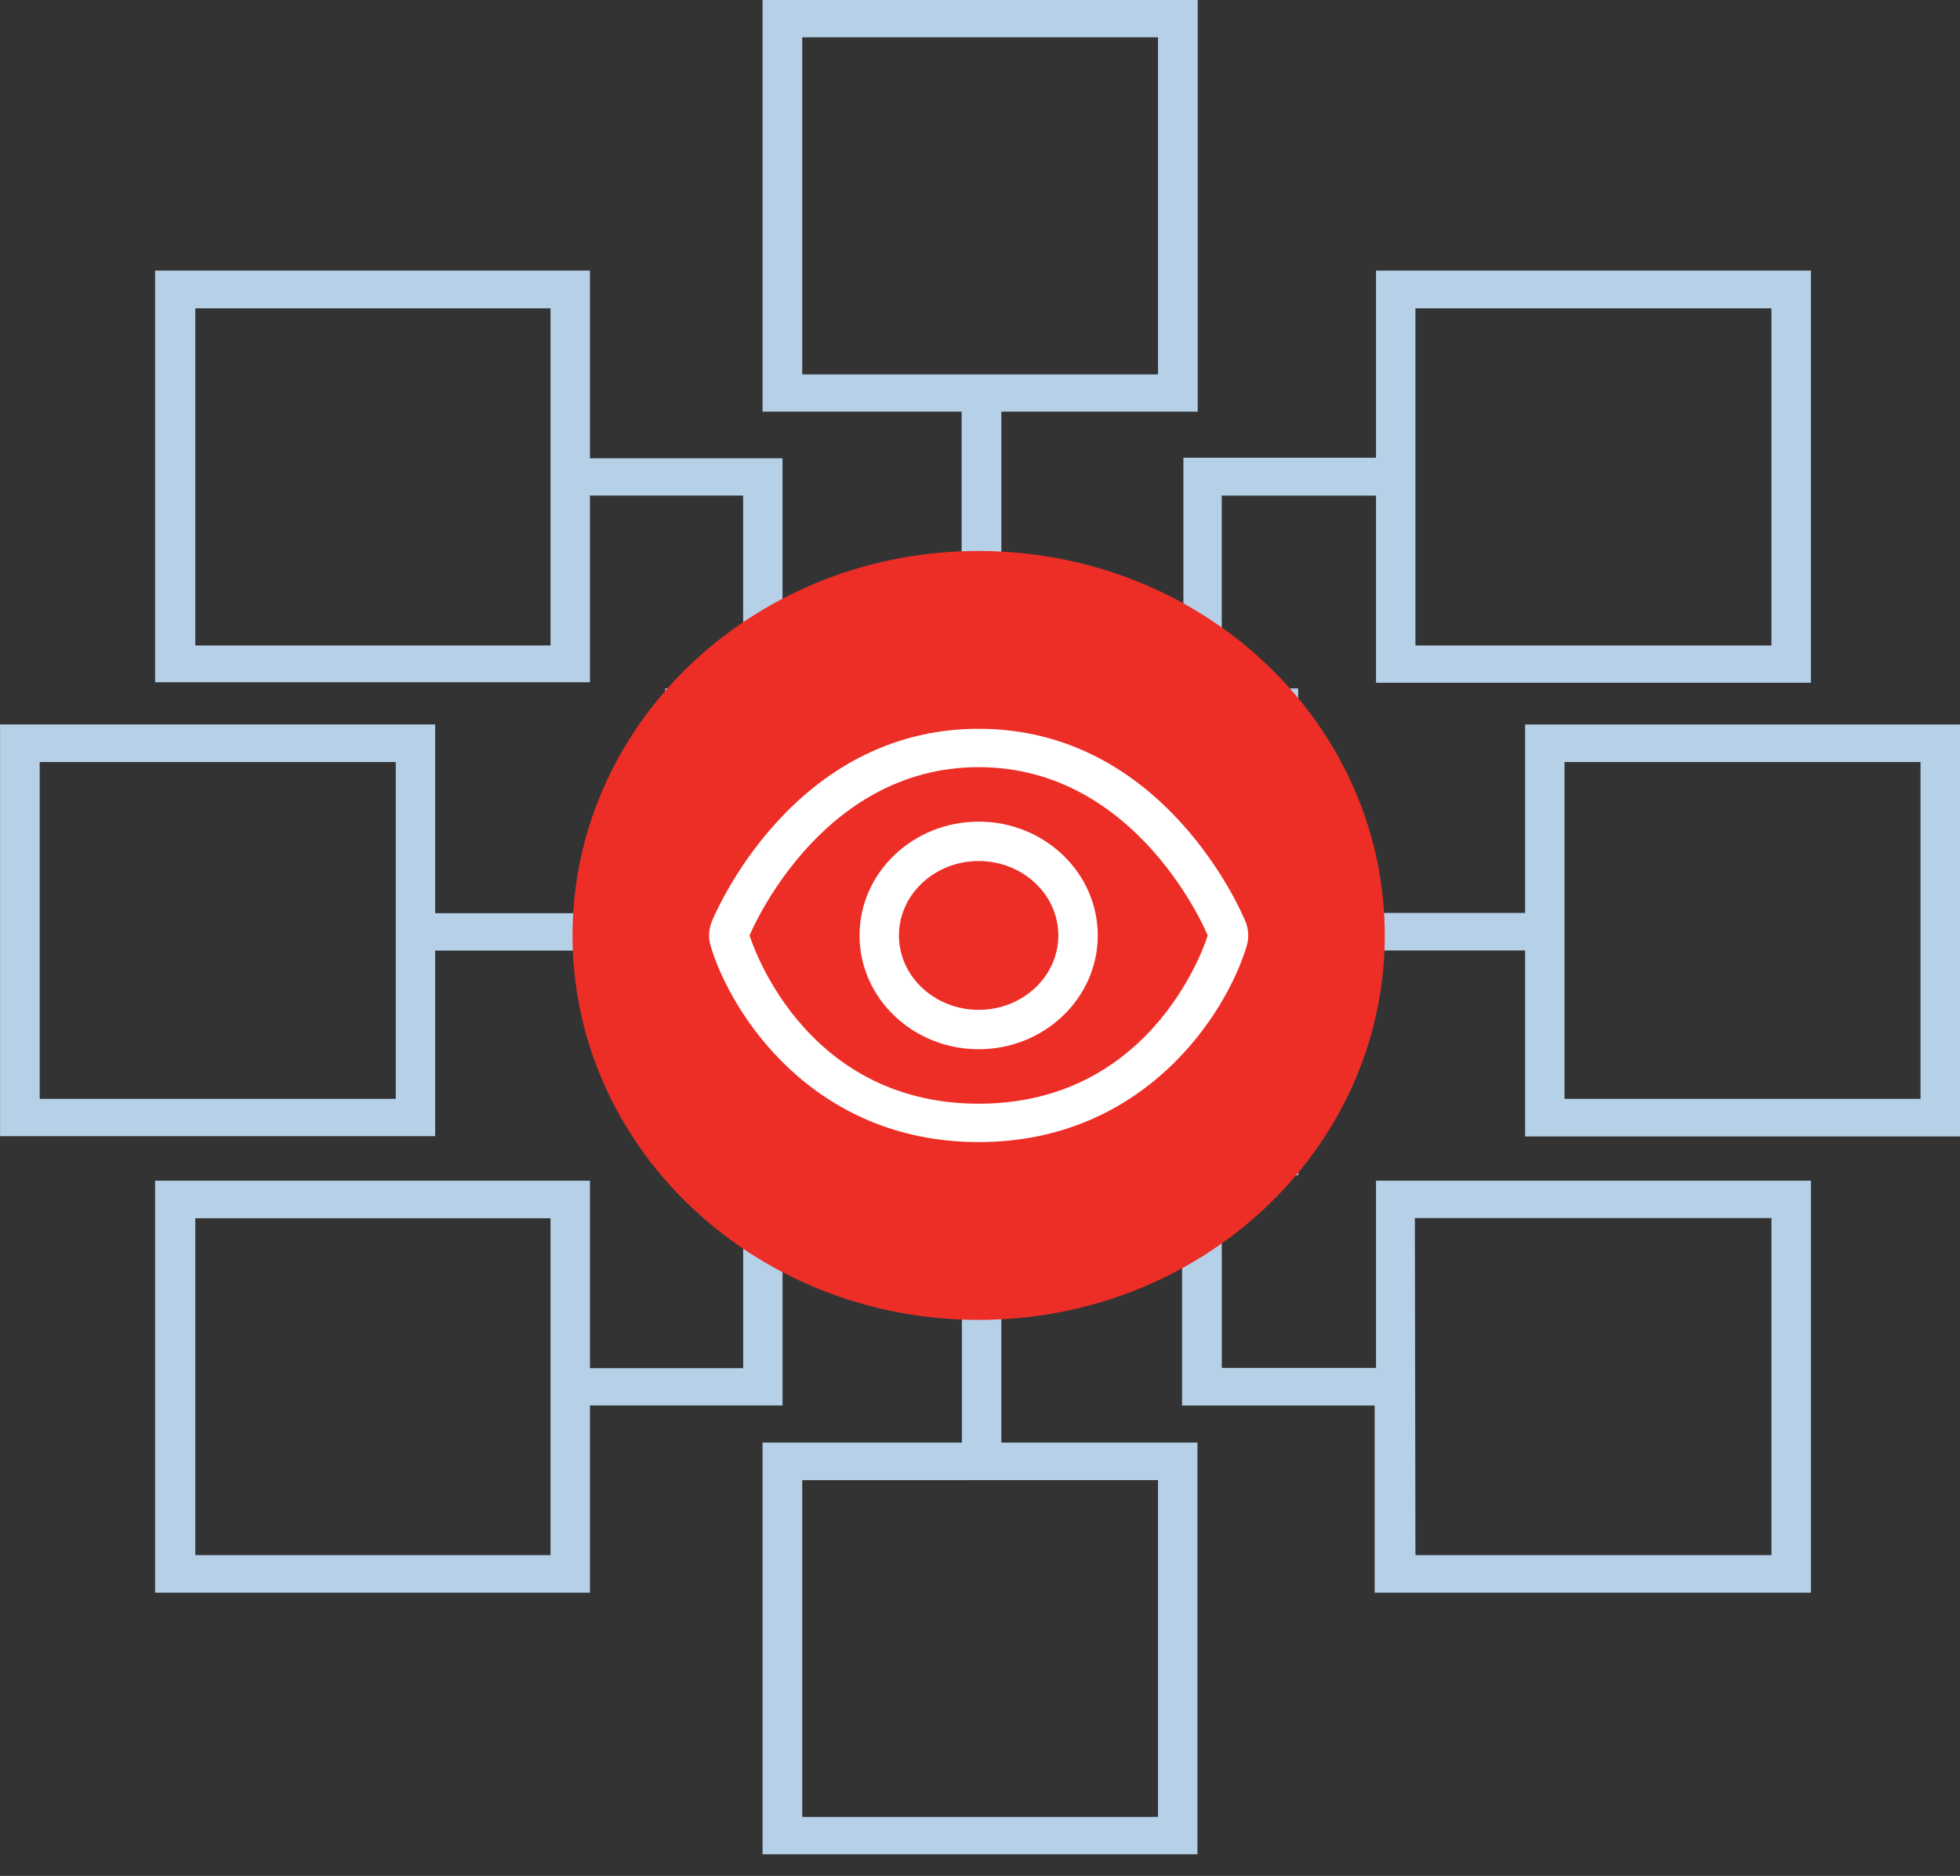 <svg xmlns="http://www.w3.org/2000/svg" width="70" height="67"><rect width="100%" height="100%" fill="#333333" stroke="none"/><g fill="none" fill-rule="evenodd"><path fill="#B5D0E7" d="M34.354 42.107v9.416h-7.12v14.705h15.532V51.523h-7.004v-9.416h-1.408zm-5.702 22.788h12.705v-12.03H28.652v12.03z"/><path fill="#B5D0E7" d="M27.234 0v14.704h7.11v9.883h-6.397v-8.22h-6.878V9.663H5.54v14.705h15.53V17.7h5.471v6.886h-2.779v8.03h-8.22v-6.742H.002V40.58h15.54V33.95h8.22v8.03h2.78v6.885h-5.472V42.17H5.54v14.714h15.53v-6.685h6.878v-8.221h14.269V50.2h6.878v6.685h15.581V42.17H49.143v6.686h-5.508v-6.878h2.73v-8.03h8.103v6.642H70V25.875H54.468v6.732h-8.104v-8.02h-2.73v-6.886h5.509v6.685h15.532V9.663H49.143v6.685h-6.879v8.221h-6.501v-9.865h7.013V0H27.234zm1.418 13.372h12.705V1.333H28.652v12.04zm21.9 9.681h12.713V11.014H50.551v12.039zm-43.577 0h12.686V11.014H6.975v12.039zm18.205 2.869h19.767l-.02 14.714H25.18V25.922zm30.696 13.325H68.59V27.218H55.876v12.029zm-54.458 0h12.716V27.218H1.418v12.029zm49.114 4.257h12.734v12.038H50.551l-.02-12.038zM6.975 55.542h12.686v-12.03H6.975v12.03z"/><path fill="#ED2E26" d="M35.07 19.68c8.01.061 14.451 6.26 14.386 13.843-.066 7.584-6.612 13.681-14.622 13.619-8.01-.061-14.45-6.26-14.386-13.844.066-7.583 6.613-13.681 14.623-13.619"/><path fill="#FFF" d="M34.953 27.4c5.726 0 8.18 6.01 8.18 6.01s-1.795 6.01-8.18 6.01c-6.386 0-8.182-6.01-8.182-6.01s2.454-6.01 8.182-6.01m0-1.37c-6.644 0-9.418 6.605-9.533 6.887-.112.277-.126.581-.041.867.724 2.423 3.656 7.007 9.574 7.007 5.916 0 8.85-4.584 9.573-7.007.085-.286.07-.59-.043-.867-.114-.282-2.888-6.887-9.53-6.887"/><path fill="#FFF" d="M34.953 30.753c-1.57 0-2.848 1.192-2.848 2.658s1.278 2.657 2.848 2.657c1.57 0 2.845-1.191 2.845-2.657s-1.276-2.658-2.845-2.658m0 6.722c-2.347 0-4.255-1.823-4.255-4.064 0-2.242 1.908-4.065 4.255-4.065 2.346 0 4.253 1.823 4.253 4.065 0 2.241-1.907 4.064-4.253 4.064"/></g></svg>